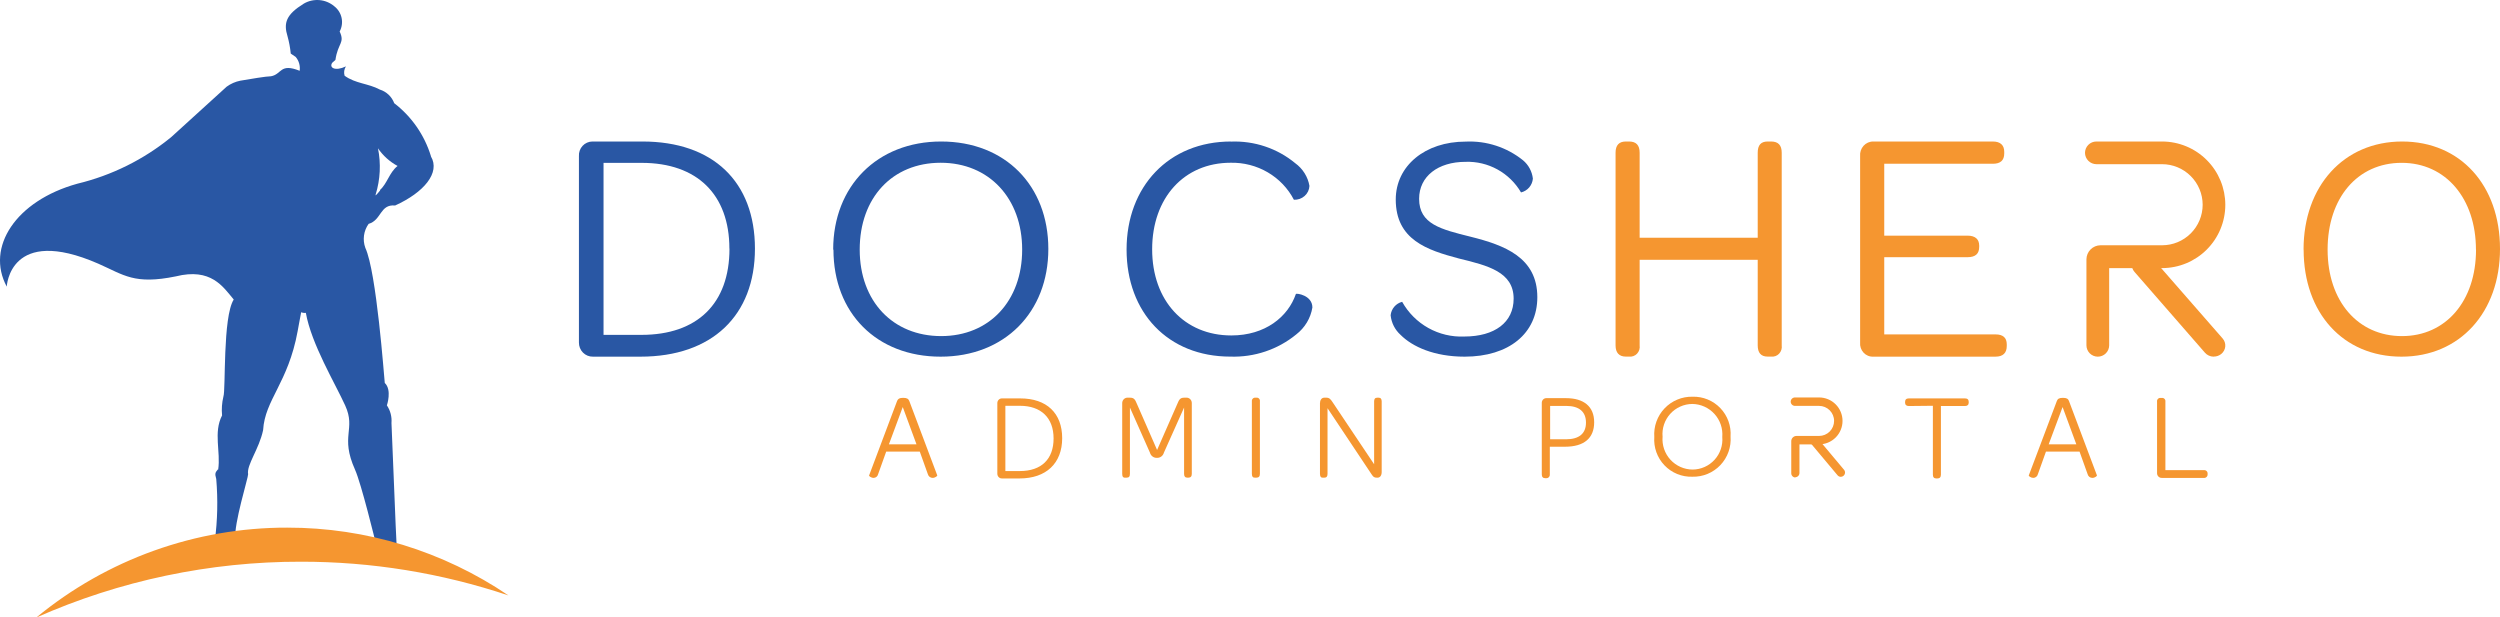 <svg width="583" height="144" viewBox="0 0 583 144" fill="none" xmlns="http://www.w3.org/2000/svg">
<path d="M100.495 36.416C98.992 31.509 95.999 27.192 91.93 24.064C91.653 23.317 91.209 22.642 90.63 22.093C90.052 21.543 89.356 21.133 88.596 20.894C85.858 19.432 82.914 19.515 80.361 17.662C80.25 17.298 80.221 16.914 80.274 16.537C80.327 16.16 80.462 15.799 80.67 15.48C78.179 16.674 76.676 15.809 77.479 14.636L78.22 13.977C78.796 9.963 80.484 10.066 79.208 7.348C79.73 6.377 79.891 5.252 79.661 4.174C79.431 3.095 78.825 2.134 77.952 1.46C76.977 0.636 75.771 0.134 74.499 0.023C73.227 -0.087 71.952 0.199 70.85 0.843C66.733 3.395 66.074 5.331 67.062 8.501C67.424 9.808 67.671 11.145 67.803 12.495L68.956 13.277C69.329 13.72 69.604 14.237 69.764 14.794C69.924 15.351 69.964 15.935 69.882 16.509C65.23 14.636 65.765 17.332 63.192 17.785C62.162 17.785 58.292 18.424 56.048 18.815C54.895 19.044 53.807 19.522 52.857 20.215C52.343 20.688 52.672 20.379 52.857 20.215C52.384 20.647 41.391 30.673 39.908 31.99C33.527 37.202 26.055 40.91 18.045 42.839C3.635 46.833 -3.365 57.703 1.576 66.843C1.576 66.843 2.194 52.433 22.924 61.491C28.915 64.126 31.303 66.432 40.979 64.455C49.213 62.397 51.993 66.843 54.504 69.849C51.91 73.966 52.672 90.93 52.096 92.494C51.751 93.929 51.647 95.41 51.787 96.879C49.728 100.852 51.498 105.34 50.881 109.499H50.778C50.243 110.178 50.037 110.363 50.428 111.701C50.837 116.503 50.727 121.334 50.099 126.112C51.715 126.264 53.344 126.096 54.895 125.618C54.463 122.304 57.942 111.207 57.86 110.59C57.469 108.408 60.413 104.764 61.359 100.297C61.771 93.215 67.206 89.283 69.409 77.24C69.553 76.56 69.903 74.419 70.232 72.813C70.576 72.96 70.953 73.009 71.323 72.957C72.641 80.286 78.096 89.283 80.505 94.573C83.058 100.194 79.249 101.614 82.79 109.519C84.272 112.813 87.587 126.483 87.587 126.483C89.007 125.392 92.486 127.059 92.486 127.059C92.363 125.762 91.416 100.791 91.292 98.65C91.415 97.195 91.038 95.743 90.222 94.532C90.222 94.532 91.457 90.93 89.728 89.303C89.563 87.862 87.813 63.447 85.199 57.806C84.861 56.881 84.753 55.887 84.886 54.912C85.019 53.936 85.388 53.007 85.96 52.206C88.987 51.342 88.596 47.574 92.136 47.924C98.827 44.898 102.738 40.287 100.495 36.478V36.416ZM88.657 44.404C88.307 44.754 87.401 46.03 87.607 45.351C88.682 41.863 88.866 38.161 88.143 34.584C89.315 36.302 90.882 37.714 92.713 38.701C90.778 40.225 90.304 42.819 88.596 44.322L88.657 44.404Z" fill="#2957A4"/>
<path d="M70.149 130.989C86.608 130.971 102.961 133.626 118.569 138.853C103.347 128.529 85.372 123.021 66.979 123.043C45.633 123.012 24.943 130.423 8.472 144C27.92 135.386 48.961 130.953 70.231 130.989" fill="#F59630"/>
<path d="M135.006 36.415C134.979 35.978 135.04 35.541 135.185 35.128C135.33 34.716 135.557 34.339 135.851 34.019C136.145 33.699 136.5 33.444 136.895 33.269C137.289 33.093 137.715 33.002 138.145 33H149.821C166.295 33 176.052 42.392 176.052 57.985C176.052 73.578 166.055 83.173 149.361 83.173H138.285C137.853 83.184 137.424 83.106 137.022 82.944C136.621 82.782 136.256 82.538 135.95 82.229C135.643 81.919 135.402 81.55 135.24 81.142C135.077 80.735 134.998 80.299 135.006 79.86V36.415ZM170.094 57.985C170.094 45.36 162.557 37.981 149.661 37.981H140.744V78.091H149.581C162.617 78.091 170.114 70.793 170.114 57.985" fill="#2957A4"/>
<path d="M194.298 58.205C194.298 43.42 204.545 33 219.479 33C234.412 33 244.472 43.283 244.472 58.048C244.472 72.813 234.287 83.174 219.354 83.174C204.42 83.174 194.36 72.99 194.36 58.205M238.37 58.205C238.37 46.271 230.663 37.955 219.375 37.955C208.086 37.955 200.484 46.114 200.484 58.205C200.484 70.297 208.253 78.377 219.479 78.377C230.705 78.377 238.37 70.198 238.37 58.205Z" fill="#2957A4"/>
<path d="M287.043 33.02C292.512 32.8 297.866 34.597 302.039 38.051C303.809 39.334 305.001 41.236 305.364 43.358C305.343 43.803 305.233 44.238 305.039 44.641C304.846 45.043 304.573 45.405 304.236 45.704C303.899 46.004 303.505 46.235 303.076 46.386C302.647 46.536 302.192 46.603 301.736 46.582C300.363 43.932 298.249 41.715 295.638 40.188C293.027 38.661 290.027 37.886 286.983 37.953C276.14 37.953 268.683 46.13 268.683 58.139C268.683 70.149 276.22 78.227 287.144 78.227C295.065 78.227 300.366 73.883 302.2 68.557C302.341 68.321 306.049 68.852 306.049 71.702C305.646 74.185 304.301 76.43 302.28 77.991C297.987 81.512 292.508 83.354 286.902 83.161C272.371 83.161 262.717 72.881 262.717 58.198C262.717 43.516 272.552 33 287.084 33" fill="#2957A4"/>
<path d="M324.295 73.525C324.368 72.789 324.664 72.092 325.144 71.53C325.624 70.968 326.265 70.567 326.979 70.381C328.411 72.941 330.522 75.053 333.078 76.482C335.634 77.912 338.535 78.602 341.459 78.478C348.571 78.478 352.979 75.176 352.979 69.654C352.979 63.425 347.004 61.931 340.205 60.28C332.798 58.315 325.49 55.918 325.49 46.524C325.49 38.663 332.348 33.023 341.772 33.023C346.611 32.788 351.37 34.332 355.154 37.367C356.448 38.442 357.276 39.977 357.466 41.651C357.404 42.411 357.103 43.133 356.607 43.712C356.111 44.291 355.444 44.697 354.704 44.873C353.389 42.626 351.493 40.777 349.217 39.522C346.941 38.266 344.368 37.65 341.772 37.74C335.346 37.74 330.937 41.12 330.937 46.367C330.937 52.262 336.012 53.481 342.967 55.21C350.805 57.175 358.505 60.005 358.505 69.3C358.505 77.77 351.863 83.174 341.557 83.174C334.444 83.174 329.37 80.856 326.607 78.085C325.292 76.903 324.467 75.269 324.295 73.506" fill="#2957A4"/>
<path d="M376.749 80.541V35.618C376.749 33.846 377.571 33 379.136 33H379.9C381.543 33 382.365 33.846 382.365 35.618V55.432H409.899V35.618C409.899 33.846 410.643 33 412.208 33H413.03C414.674 33 415.496 33.846 415.496 35.618V80.541C415.546 80.89 415.518 81.246 415.413 81.582C415.308 81.917 415.13 82.223 414.891 82.477C414.653 82.73 414.361 82.923 414.038 83.041C413.715 83.16 413.371 83.2 413.03 83.159H412.208C410.643 83.159 409.899 82.253 409.899 80.541V60.586H382.365V80.541C382.416 80.89 382.387 81.246 382.283 81.582C382.178 81.917 381.999 82.223 381.761 82.477C381.522 82.73 381.23 82.923 380.908 83.041C380.585 83.16 380.24 83.2 379.9 83.159H379.136C377.571 83.159 376.749 82.253 376.749 80.541Z" fill="#F59630"/>
<path d="M433.781 79.875V36.418C433.742 35.98 433.793 35.538 433.93 35.122C434.068 34.706 434.288 34.324 434.578 34.001C434.867 33.679 435.219 33.423 435.61 33.251C436.001 33.078 436.423 32.993 436.849 33.001H464.752C466.483 33.001 467.388 33.855 467.388 35.401V35.788C467.388 37.415 466.483 38.188 464.752 38.188H439.405V54.952H458.833C460.643 54.952 461.547 55.807 461.547 57.272V57.577C461.547 59.204 460.643 59.977 458.833 59.977H439.405V77.983H465.362C467.093 77.983 467.977 78.756 467.977 80.302V80.688C467.977 82.316 467.093 83.17 465.362 83.17H436.849C436.428 83.193 436.008 83.121 435.617 82.961C435.225 82.8 434.872 82.554 434.581 82.239C434.29 81.924 434.068 81.548 433.929 81.137C433.791 80.725 433.741 80.288 433.781 79.854" fill="#F59630"/>
<path d="M537.188 58.195C537.188 43.416 546.545 33 560.18 33C573.815 33 583 43.279 583 58.038C583 72.798 573.663 83.174 560.028 83.174C546.393 83.174 537.207 72.975 537.207 58.215M577.39 58.215C577.39 46.305 570.354 37.972 560.066 37.972C549.778 37.972 542.798 46.148 542.798 58.215C542.798 70.282 549.911 78.379 560.142 78.379C570.373 78.379 577.409 70.203 577.409 58.215" fill="#F59630"/>
<path d="M489.208 83.174C488.508 83.174 487.837 82.898 487.34 82.404C486.844 81.911 486.562 81.241 486.557 80.541V60.483C486.562 59.613 486.91 58.78 487.525 58.165C488.139 57.549 488.972 57.201 489.841 57.196H504.204C506.709 57.196 509.111 56.202 510.884 54.431C512.657 52.66 513.656 50.258 513.661 47.751C513.656 45.243 512.658 42.839 510.885 41.065C509.113 39.291 506.711 38.292 504.204 38.287H488.872C488.174 38.282 487.505 38.003 487.01 37.511C486.514 37.019 486.231 36.352 486.221 35.653C486.221 34.95 486.5 34.275 486.997 33.777C487.494 33.279 488.169 33 488.872 33H504.204C508.115 33.005 511.864 34.564 514.627 37.333C517.391 40.103 518.943 43.857 518.943 47.771C518.938 51.682 517.383 55.431 514.62 58.196C511.858 60.962 508.112 62.517 504.204 62.523H491.859V80.541C491.854 81.241 491.572 81.911 491.076 82.404C490.579 82.898 489.908 83.174 489.208 83.174Z" fill="#F59630"/>
<path d="M516.196 83.176C515.813 83.168 515.436 83.082 515.091 82.923C514.746 82.764 514.44 82.535 514.194 82.253L497.762 63.402C497.533 63.144 497.36 62.844 497.253 62.52C497.146 62.197 497.107 61.856 497.139 61.518C497.17 61.18 497.272 60.851 497.437 60.551C497.603 60.251 497.829 59.986 498.102 59.77C498.647 59.337 499.349 59.129 500.054 59.19C500.758 59.251 501.41 59.577 501.865 60.097L518.317 78.929C518.544 79.189 518.715 79.489 518.82 79.812C518.926 80.135 518.964 80.475 518.932 80.813C518.901 81.15 518.8 81.478 518.636 81.778C518.472 82.078 518.248 82.344 517.977 82.561C517.494 82.947 516.885 83.158 516.256 83.156" fill="#F59630"/>
<path d="M206.66 105.317L204.786 110.554C204.735 110.806 204.6 111.032 204.406 111.194C204.211 111.356 203.968 111.444 203.718 111.442C203.156 111.442 202.613 111.017 202.669 110.882L209.209 93.491C209.415 93.008 209.733 92.776 210.614 92.776C211.495 92.776 211.832 93.008 212.038 93.491L218.578 110.882C218.578 111.017 218.072 111.442 217.491 111.442C217.234 111.446 216.983 111.361 216.779 111.199C216.575 111.038 216.43 110.81 216.367 110.554L214.493 105.317H206.66ZM213.725 103.616L210.521 94.921L207.297 103.616H213.725Z" fill="#F59630"/>
<path d="M232.578 110.476V94.005C232.578 93.714 232.689 93.435 232.885 93.229C233.082 93.023 233.349 92.908 233.628 92.908H237.919C244.084 92.908 247.7 96.335 247.7 102.192C247.7 108.048 243.952 111.573 237.769 111.573H233.684C233.541 111.581 233.399 111.559 233.265 111.507C233.131 111.456 233.009 111.376 232.905 111.273C232.802 111.171 232.719 111.047 232.663 110.91C232.607 110.773 232.578 110.625 232.578 110.476ZM237.825 109.85C242.866 109.85 245.695 107.068 245.695 102.25C245.695 97.432 242.772 94.632 237.862 94.632H234.452V109.85H237.825Z" fill="#F59630"/>
<path d="M261.699 110.501V93.955C261.706 93.781 261.747 93.609 261.821 93.452C261.895 93.294 261.999 93.154 262.127 93.04C262.255 92.926 262.405 92.84 262.567 92.788C262.728 92.736 262.899 92.719 263.067 92.738H263.498C264.473 92.738 264.716 93.182 265.128 94.187L269.832 104.934L274.554 94.187C274.966 93.182 275.21 92.738 276.184 92.738H276.578C276.745 92.719 276.915 92.736 277.075 92.788C277.236 92.841 277.384 92.927 277.511 93.041C277.638 93.156 277.74 93.296 277.812 93.453C277.884 93.611 277.923 93.781 277.927 93.955V110.501C277.927 111.1 277.665 111.39 277.121 111.39H276.896C276.372 111.39 276.128 111.1 276.128 110.501V95.038L271.425 105.552C271.327 105.916 271.113 106.235 270.816 106.456C270.52 106.677 270.16 106.788 269.794 106.77C269.429 106.788 269.068 106.677 268.772 106.456C268.476 106.235 268.261 105.916 268.164 105.552L263.498 95.038V110.501C263.498 111.1 263.292 111.39 262.73 111.39H262.449C261.924 111.448 261.699 111.158 261.699 110.501Z" fill="#F59630"/>
<path d="M291.935 110.501V93.608C291.921 93.493 291.931 93.377 291.966 93.267C292.001 93.158 292.059 93.058 292.136 92.974C292.214 92.891 292.308 92.826 292.413 92.785C292.517 92.745 292.629 92.728 292.741 92.738H292.984C293.098 92.721 293.214 92.732 293.323 92.77C293.432 92.808 293.53 92.872 293.61 92.957C293.691 93.042 293.751 93.145 293.785 93.258C293.819 93.371 293.828 93.491 293.809 93.608V110.501C293.809 111.1 293.546 111.39 292.984 111.39H292.741C292.216 111.448 291.935 111.158 291.935 110.501Z" fill="#F59630"/>
<path d="M307.817 110.507V94.052C307.817 93.337 308.173 92.737 308.829 92.737H309.316C309.991 92.737 310.31 93.105 310.741 93.762L320.447 108.264V93.607C320.447 93.027 320.653 92.737 321.215 92.737H321.459C321.984 92.737 322.209 93.027 322.209 93.607V110.082C322.209 110.855 321.853 111.397 321.234 111.397H321.103C320.41 111.397 320.241 111.165 319.885 110.662L309.579 95.193V110.507C309.579 111.107 309.354 111.397 308.811 111.397H308.567C308.098 111.455 307.817 111.165 307.817 110.507Z" fill="#F59630"/>
<path d="M361.417 110.619C361.428 110.736 361.414 110.854 361.377 110.965C361.34 111.077 361.281 111.178 361.202 111.263C361.124 111.348 361.029 111.415 360.924 111.458C360.818 111.501 360.705 111.521 360.592 111.514H360.349C359.824 111.514 359.543 111.222 359.543 110.619V93.939C359.543 93.65 359.654 93.373 359.85 93.168C360.047 92.964 360.314 92.849 360.592 92.849H365.183C369.343 92.849 371.761 94.795 371.761 98.474C371.761 102.152 369.437 104.177 364.958 104.177H361.417V110.619ZM365.165 102.444C368.275 102.444 369.849 101.082 369.849 98.552C369.849 96.022 368.275 94.659 365.24 94.659H361.492V102.444H365.165Z" fill="#F59630"/>
<path d="M385.783 101.899C385.696 100.682 385.864 99.461 386.276 98.313C386.688 97.165 387.334 96.116 388.173 95.233C389.013 94.349 390.027 93.651 391.151 93.183C392.276 92.714 393.485 92.486 394.702 92.513C395.909 92.478 397.11 92.698 398.228 93.157C399.345 93.616 400.354 94.304 401.189 95.178C402.024 96.052 402.667 97.091 403.077 98.23C403.486 99.368 403.653 100.579 403.566 101.786C403.658 103.004 403.494 104.228 403.084 105.378C402.675 106.528 402.029 107.58 401.188 108.465C400.347 109.349 399.331 110.047 398.204 110.514C397.077 110.98 395.865 111.204 394.646 111.172C393.438 111.209 392.236 110.992 391.117 110.534C389.998 110.076 388.988 109.387 388.153 108.513C387.317 107.638 386.674 106.598 386.266 105.458C385.857 104.319 385.693 103.106 385.783 101.899ZM401.636 101.899C401.715 100.926 401.594 99.947 401.281 99.023C400.967 98.1 400.466 97.25 399.811 96.528C399.155 95.807 398.358 95.228 397.47 94.828C396.581 94.427 395.62 94.214 394.646 94.202C393.678 94.209 392.721 94.416 391.837 94.812C390.952 95.207 390.159 95.782 389.508 96.5C388.856 97.218 388.361 98.063 388.052 98.983C387.743 99.902 387.627 100.876 387.713 101.842C387.633 102.813 387.754 103.79 388.068 104.712C388.382 105.634 388.883 106.481 389.539 107.199C390.195 107.918 390.993 108.494 391.881 108.89C392.769 109.286 393.73 109.494 394.702 109.501C395.668 109.497 396.623 109.292 397.506 108.9C398.388 108.508 399.181 107.936 399.832 107.222C400.484 106.508 400.98 105.666 401.291 104.75C401.601 103.833 401.718 102.863 401.636 101.899Z" fill="#F59630"/>
<path d="M445.126 94.685C444.563 94.685 444.264 94.392 444.264 93.884V93.728C444.264 93.181 444.563 92.908 445.126 92.908H458.243C458.805 92.908 459.105 93.181 459.105 93.728V93.884C459.105 94.392 458.805 94.685 458.243 94.685H452.621V110.676C452.621 111.282 452.34 111.575 451.797 111.575H451.553C451.01 111.575 450.747 111.282 450.747 110.676V94.626L445.126 94.685Z" fill="#F59630"/>
<path d="M477.116 105.317L475.243 110.553C475.187 110.807 475.049 111.034 474.851 111.195C474.653 111.357 474.408 111.444 474.156 111.442C473.612 111.442 473.069 111.017 473.106 110.882L479.665 93.491C479.852 93.008 480.19 92.776 481.07 92.776C481.951 92.776 482.288 93.008 482.476 93.491L489.015 110.882C489.015 111.017 488.528 111.442 487.947 111.442C487.689 111.449 487.437 111.365 487.232 111.203C487.028 111.041 486.883 110.812 486.823 110.553L484.949 105.317H477.116ZM484.2 103.616L480.995 94.921L477.753 103.616H484.2Z" fill="#F59630"/>
<path d="M503.025 110.359V93.671C503.007 93.555 503.015 93.436 503.05 93.324C503.084 93.212 503.145 93.109 503.226 93.025C503.307 92.94 503.406 92.875 503.517 92.835C503.627 92.795 503.745 92.782 503.862 92.795H504.115C504.233 92.778 504.353 92.79 504.466 92.828C504.579 92.866 504.681 92.931 504.765 93.016C504.848 93.101 504.91 93.205 504.946 93.319C504.982 93.432 504.99 93.553 504.971 93.671V109.639H513.918C514.034 109.621 514.154 109.63 514.266 109.665C514.379 109.699 514.482 109.759 514.569 109.84C514.655 109.92 514.722 110.02 514.764 110.13C514.806 110.24 514.823 110.358 514.812 110.476V110.631C514.816 110.746 514.795 110.861 514.75 110.967C514.705 111.073 514.638 111.168 514.553 111.246C514.468 111.323 514.367 111.382 514.258 111.417C514.148 111.452 514.032 111.462 513.918 111.448H504.193C504.043 111.459 503.893 111.439 503.752 111.389C503.61 111.339 503.481 111.26 503.371 111.158C503.262 111.056 503.175 110.932 503.115 110.795C503.056 110.657 503.025 110.509 503.025 110.359Z" fill="#F59630"/>
<path d="M418.715 111.349C418.586 111.351 418.457 111.328 418.336 111.28C418.216 111.232 418.106 111.161 418.014 111.07C417.922 110.979 417.848 110.871 417.798 110.752C417.748 110.632 417.722 110.504 417.722 110.374V102.879C417.722 102.556 417.85 102.246 418.079 102.018C418.307 101.789 418.617 101.661 418.94 101.661H424.206C424.666 101.661 425.121 101.57 425.547 101.394C425.972 101.218 426.358 100.96 426.683 100.635C427.009 100.309 427.267 99.923 427.443 99.498C427.619 99.073 427.71 98.617 427.71 98.157C427.71 97.227 427.34 96.336 426.683 95.679C426.026 95.022 425.135 94.653 424.206 94.653H418.584C418.321 94.653 418.068 94.548 417.882 94.362C417.695 94.175 417.591 93.923 417.591 93.659C417.596 93.399 417.703 93.151 417.888 92.969C418.074 92.787 418.324 92.685 418.584 92.685H424.206C425.657 92.685 427.048 93.261 428.075 94.288C429.101 95.314 429.677 96.706 429.677 98.157C429.677 99.608 429.101 101 428.075 102.026C427.048 103.052 425.657 103.628 424.206 103.628H419.633V110.299C419.633 110.56 419.531 110.809 419.349 110.995C419.167 111.181 418.919 111.288 418.659 111.292" fill="#F59630"/>
<path d="M429.271 111.195C429.127 111.193 428.986 111.16 428.857 111.099C428.727 111.037 428.613 110.949 428.521 110.839L422.487 103.643C422.403 103.544 422.34 103.429 422.301 103.305C422.263 103.182 422.249 103.051 422.261 102.922C422.273 102.793 422.311 102.668 422.373 102.553C422.434 102.439 422.517 102.338 422.618 102.256C422.716 102.172 422.83 102.107 422.953 102.067C423.076 102.026 423.206 102.011 423.335 102.021C423.464 102.032 423.59 102.068 423.705 102.128C423.82 102.187 423.922 102.269 424.005 102.369L430.039 109.564C430.203 109.767 430.282 110.025 430.257 110.285C430.233 110.544 430.107 110.783 429.908 110.951C429.733 111.109 429.506 111.196 429.271 111.195Z" fill="#F59630"/>
</svg>
